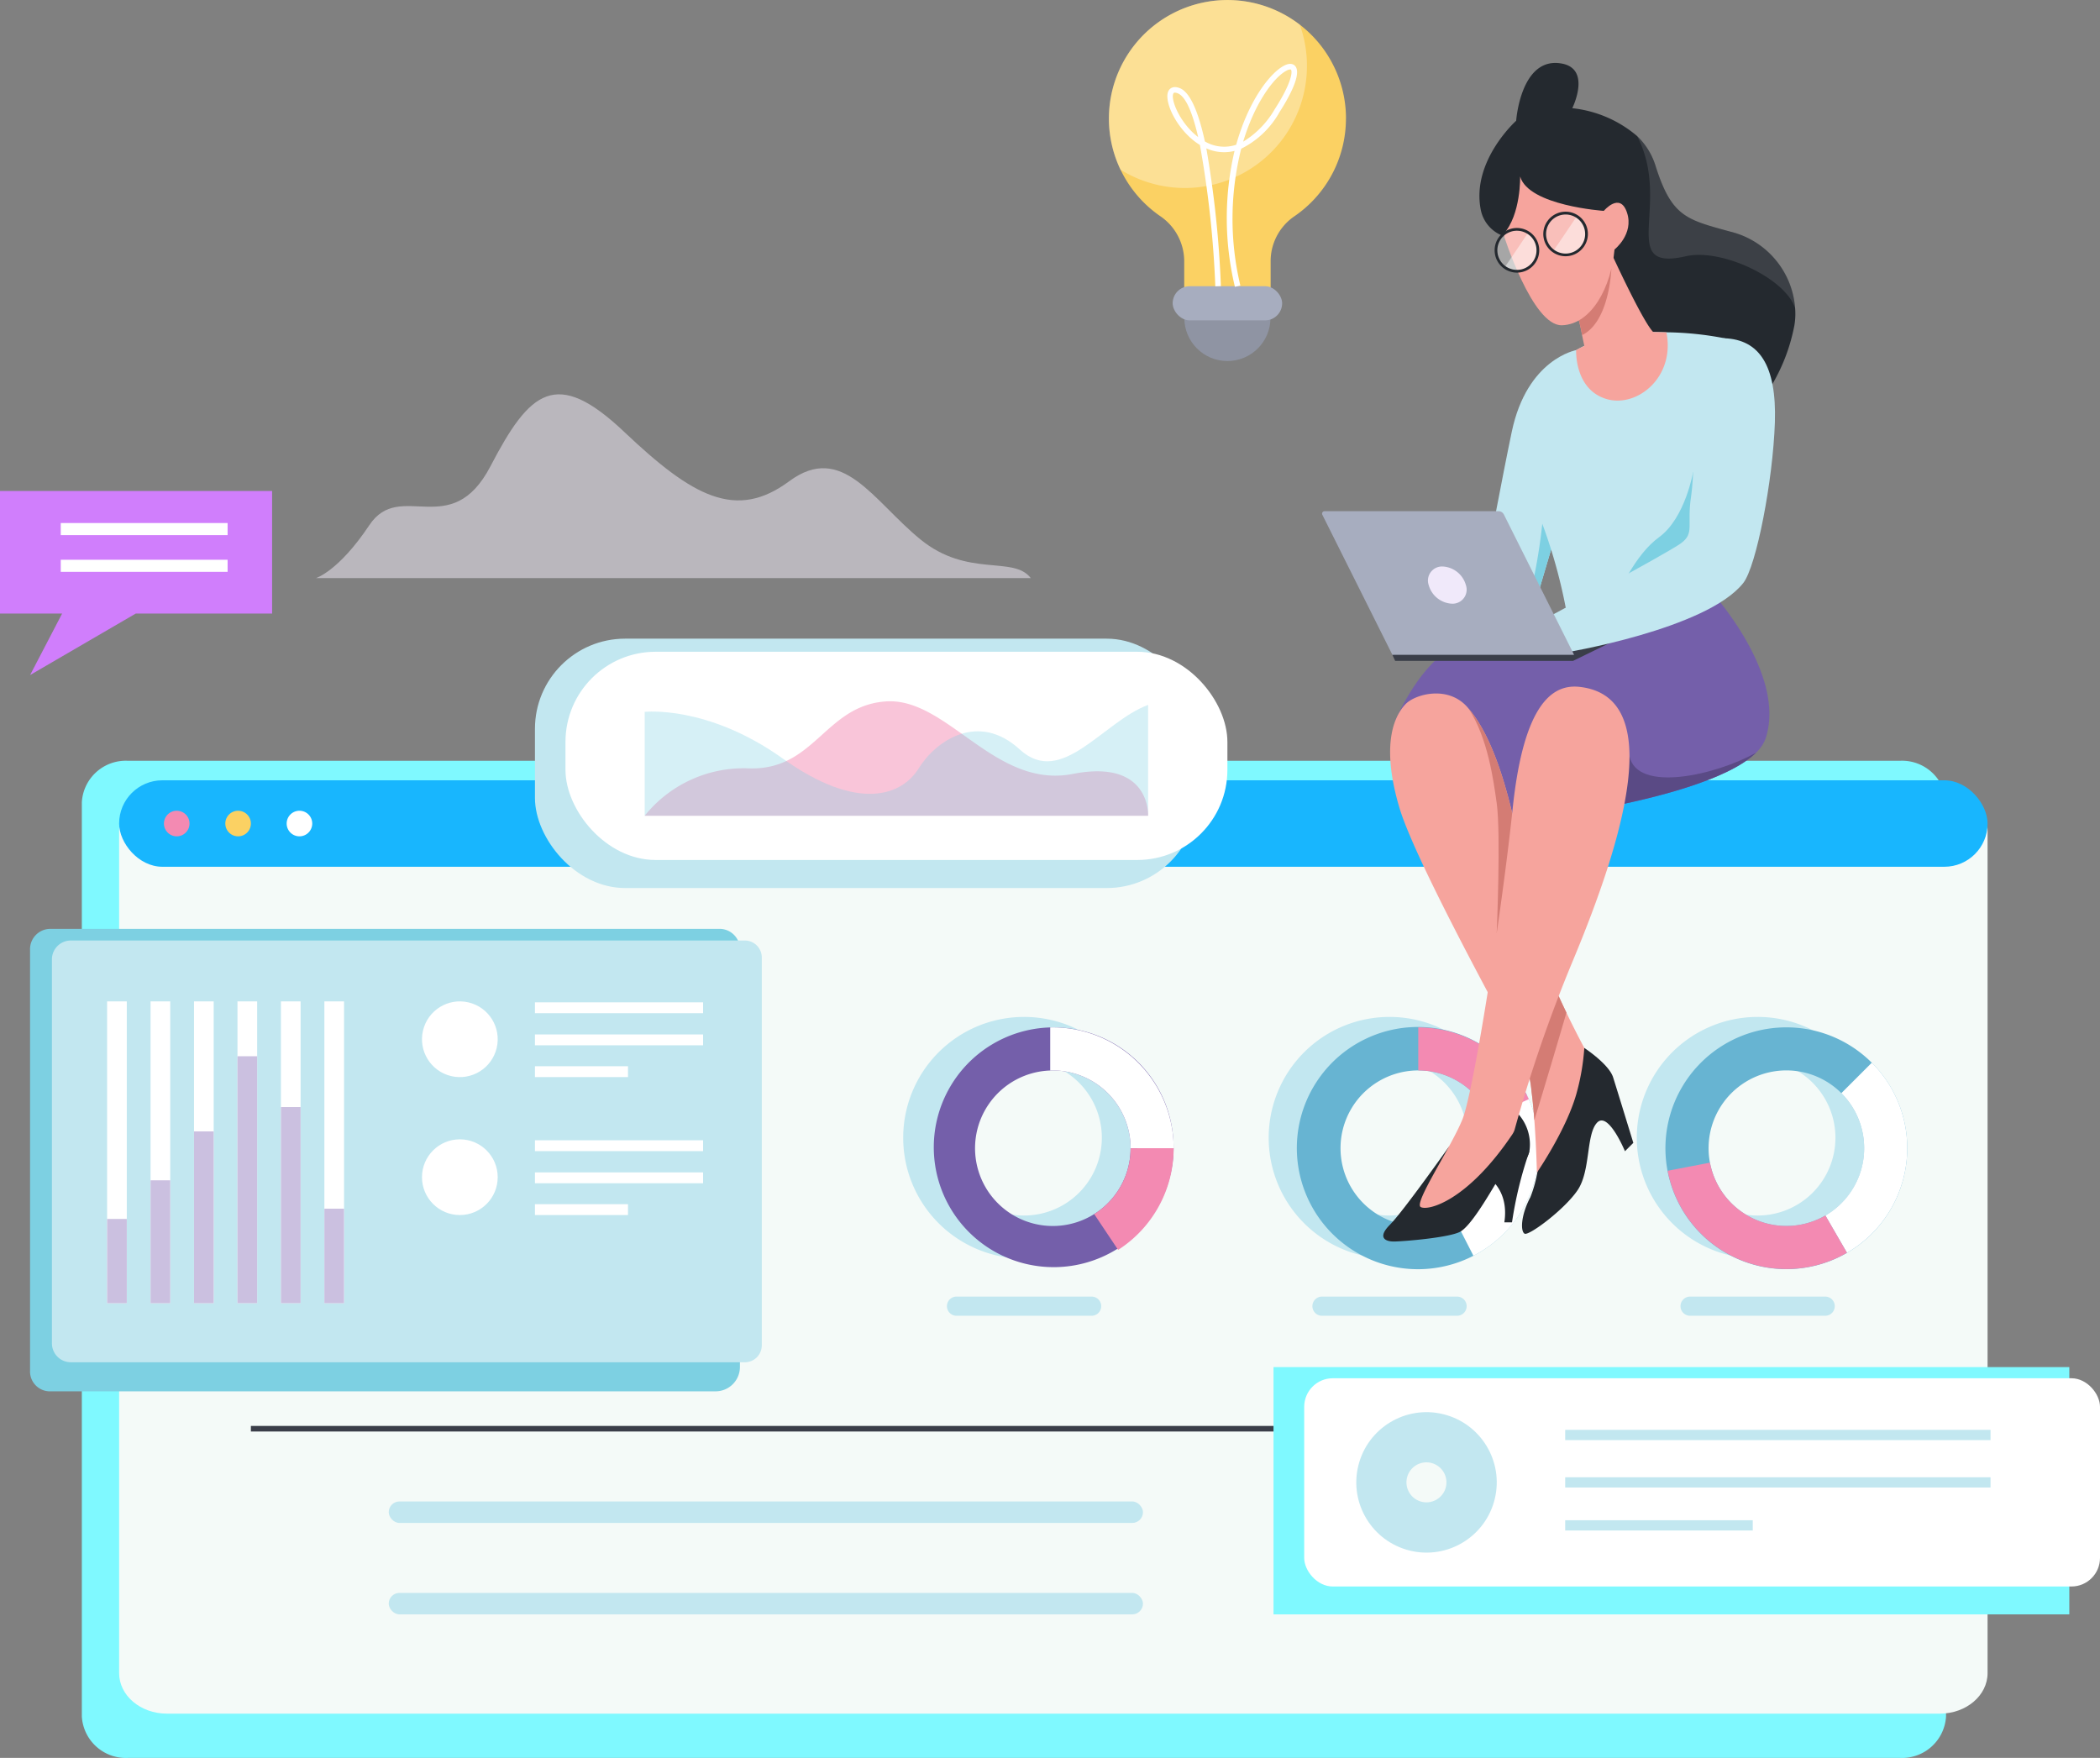 <svg xmlns="http://www.w3.org/2000/svg" width="220.589" height="184.667" viewBox="0 0 220.589 184.667">
  <rect x="0" y="0" width="220.589" height="184.667" fill="#808080" stroke="none"/>
  <g id="Grupo_86876" data-name="Grupo 86876" transform="translate(-591.893 -248.167)">
    <path id="Trazado_152474" data-name="Trazado 152474" d="M902.04,373.079s2.369-.708,5.605-5.562,8.585,1.749,12.722-6.187,6.889-10.394,14.058-3.6,11.723,9.323,17.315,5.181,8.8,2.03,13.783,6.1,9.762,1.666,11.6,4.069Z" transform="translate(-276.954 -64.185)" fill="#f0ebf7" opacity="0.52"/>
    <circle id="Elipse_8360" data-name="Elipse 8360" cx="4.524" cy="4.524" r="4.524" transform="translate(716.298 277.046)" fill="#8f94a3"/>
    <path id="Trazado_152479" data-name="Trazado 152479" d="M1027.512,468.229V564.28a4.63,4.63,0,0,1-4.868,4.347H836.56a4.63,4.63,0,0,1-4.868-4.347V468.229a4.63,4.63,0,0,1,4.868-4.348h186.083A4.63,4.63,0,0,1,1027.512,468.229Z" transform="translate(-231.203 -135.794)" fill="#7ff9ff"/>
    <path id="Trazado_152480" data-name="Trazado 152480" d="M1039.158,475.054v88.483c0,2.351-2.245,4.256-5.016,4.256H847.908c-2.77,0-5.016-1.905-5.016-4.256V475.054c0-2.931,2.8-5.307,6.254-5.307H1032.9C1036.359,469.747,1039.158,472.123,1039.158,475.054Z" transform="translate(-238.486 -139.609)" fill="#f4faf8"/>
    <g id="Grupo_86839" data-name="Grupo 86839" transform="translate(686.768 354.994)">
      <g id="Grupo_86833" data-name="Grupo 86833">
        <path id="Trazado_152481" data-name="Trazado 152481" d="M1091.151,540.837a12.694,12.694,0,1,0,12.694,12.694A12.693,12.693,0,0,0,1091.151,540.837Zm0,20.865a8.171,8.171,0,1,1,8.171-8.171A8.171,8.171,0,0,1,1091.151,561.7Z" transform="translate(-1078.457 -540.837)" fill="#c2e7f0"/>
      </g>
      <path id="Trazado_152482" data-name="Trazado 152482" d="M1106.788,626.878H1092.6a1.007,1.007,0,0,1-1.007-1.007h0a1.007,1.007,0,0,1,1.007-1.007h14.19a1.007,1.007,0,0,1,1.007,1.007h0A1.007,1.007,0,0,1,1106.788,626.878Z" transform="translate(-1086.999 -595.485)" fill="#c2e7f0"/>
      <g id="Grupo_86834" data-name="Grupo 86834" transform="translate(38.391)">
        <path id="Trazado_152483" data-name="Trazado 152483" d="M1200.955,540.837a12.694,12.694,0,1,0,12.694,12.694A12.693,12.693,0,0,0,1200.955,540.837Zm0,20.865a8.171,8.171,0,1,1,8.171-8.171A8.171,8.171,0,0,1,1200.955,561.7Z" transform="translate(-1188.261 -540.837)" fill="#c2e7f0"/>
      </g>
      <path id="Trazado_152484" data-name="Trazado 152484" d="M1216.592,626.878H1202.4a1.007,1.007,0,0,1-1.007-1.007h0a1.007,1.007,0,0,1,1.007-1.007h14.19a1.007,1.007,0,0,1,1.007,1.007h0A1.007,1.007,0,0,1,1216.592,626.878Z" transform="translate(-1158.411 -595.485)" fill="#c2e7f0"/>
      <g id="Grupo_86835" data-name="Grupo 86835" transform="translate(77.058)">
        <path id="Trazado_152485" data-name="Trazado 152485" d="M1311.547,540.837a12.694,12.694,0,1,0,12.694,12.694A12.693,12.693,0,0,0,1311.547,540.837Zm0,20.865a8.171,8.171,0,1,1,8.171-8.171A8.171,8.171,0,0,1,1311.547,561.7Z" transform="translate(-1298.853 -540.837)" fill="#c2e7f0"/>
      </g>
      <g id="Grupo_86836" data-name="Grupo 86836" transform="translate(3.021 1.099)">
        <path id="Trazado_152486" data-name="Trazado 152486" d="M1099.792,543.979c-.094,0-.184,0-.275.005a12.594,12.594,0,1,0,.275-.005Zm4.347,19.612a8.169,8.169,0,1,1-4.622-15.081c.09-.006.181-.008.275-.008a8.171,8.171,0,0,1,4.347,15.089Z" transform="translate(-1087.098 -543.979)" fill="#745faa"/>
      </g>
      <g id="Grupo_86837" data-name="Grupo 86837" transform="translate(41.411 1.099)">
        <path id="Trazado_152487" data-name="Trazado 152487" d="M1221.2,551.526c-.06-.14-.127-.278-.192-.415a12.723,12.723,0,1,0,.192.415Zm-7.88,12.417a8.088,8.088,0,0,1-3.727.9,8.171,8.171,0,1,1,6.987-12.411,7.956,7.956,0,0,1,.481.925,8.168,8.168,0,0,1-3.741,10.585Z" transform="translate(-1196.898 -543.979)" fill="#67b4d2"/>
      </g>
      <path id="Trazado_152488" data-name="Trazado 152488" d="M1252.831,569.941a12.69,12.69,0,0,1-6.9,11.3l-2.062-4.029a8.174,8.174,0,0,0,3.26-11.51l4.427-1.321A12.612,12.612,0,0,1,1252.831,569.941Z" transform="translate(-1186.032 -556.148)" fill="#fff"/>
      <g id="Grupo_86838" data-name="Grupo 86838" transform="translate(80.078 1.099)">
        <path id="Trazado_152489" data-name="Trazado 152489" d="M1329.155,547.692a12.7,12.7,0,1,0,3.724,8.981A12.64,12.64,0,0,0,1329.155,547.692Zm-4.875,16.05a8.172,8.172,0,1,1,4.076-7.069A8.126,8.126,0,0,1,1324.28,563.742Z" transform="translate(-1307.491 -543.979)" fill="#67b4d2"/>
      </g>
      <path id="Trazado_152490" data-name="Trazado 152490" d="M1327.184,626.878h-14.19a1.007,1.007,0,0,1-1.007-1.007h0a1.007,1.007,0,0,1,1.007-1.007h14.19a1.007,1.007,0,0,1,1.007,1.007h0A1.007,1.007,0,0,1,1327.184,626.878Z" transform="translate(-1230.337 -595.485)" fill="#c2e7f0"/>
      <path id="Trazado_152491" data-name="Trazado 152491" d="M1135.588,556.673h-4.523a8.171,8.171,0,0,0-8.171-8.171c-.094,0-.184,0-.275.008v-4.526c.09-.005.181-.005.275-.005A12.693,12.693,0,0,1,1135.588,556.673Z" transform="translate(-1107.178 -542.88)" fill="#fff"/>
      <path id="Trazado_152492" data-name="Trazado 152492" d="M1144.185,580.286a12.677,12.677,0,0,1-5.833,10.681l-2.513-3.762a8.168,8.168,0,0,0,3.823-6.918Z" transform="translate(-1115.776 -566.493)" fill="#f38ab2"/>
      <path id="Trazado_152493" data-name="Trazado 152493" d="M1244.811,551.526l-4.139,1.832a8.03,8.03,0,0,0-.481-.925,8.167,8.167,0,0,0-6.987-3.93v-4.523a12.692,12.692,0,0,1,11.414,7.133C1244.685,551.249,1244.751,551.386,1244.811,551.526Z" transform="translate(-1179.1 -542.88)" fill="#f38ab2"/>
      <path id="Trazado_152494" data-name="Trazado 152494" d="M1364.109,563.58a12.692,12.692,0,0,1-6.331,10.988l-2.269-3.919a8.172,8.172,0,0,0,1.678-12.853l3.2-3.2A12.643,12.643,0,0,1,1364.109,563.58Z" transform="translate(-1258.643 -549.787)" fill="#fff"/>
      <path id="Trazado_152495" data-name="Trazado 152495" d="M1326.963,594.1a12.7,12.7,0,0,1-18.835-8.615l4.444-.852a8.169,8.169,0,0,0,12.123,5.548Z" transform="translate(-1227.827 -569.323)" fill="#f38ab2"/>
    </g>
    <rect id="Rectángulo_7912" data-name="Rectángulo 7912" width="196.266" height="9.082" rx="4.541" transform="translate(604.406 330.138)" fill="#18b6fe"/>
    <g id="Grupo_86843" data-name="Grupo 86843" transform="translate(609.115 333.336)">
      <g id="Grupo_86840" data-name="Grupo 86840" transform="translate(12.891 0)">
        <path id="Trazado_152496" data-name="Trazado 152496" d="M895.914,480.237a1.343,1.343,0,1,1-1.343-1.343A1.343,1.343,0,0,1,895.914,480.237Z" transform="translate(-893.229 -478.894)" fill="#fff"/>
      </g>
      <g id="Grupo_86841" data-name="Grupo 86841" transform="translate(6.446 0)">
        <path id="Trazado_152497" data-name="Trazado 152497" d="M877.481,480.237a1.343,1.343,0,1,1-1.343-1.343A1.343,1.343,0,0,1,877.481,480.237Z" transform="translate(-874.795 -478.894)" fill="#fbd163"/>
      </g>
      <g id="Grupo_86842" data-name="Grupo 86842" transform="translate(0 0)">
        <path id="Trazado_152498" data-name="Trazado 152498" d="M859.045,480.237a1.343,1.343,0,1,1-1.343-1.343A1.343,1.343,0,0,1,859.045,480.237Z" transform="translate(-856.36 -478.894)" fill="#f38ab2"/>
      </g>
    </g>
    <path id="Trazado_152499" data-name="Trazado 152499" d="M818.118,562.965a2.088,2.088,0,0,1-1.986-2.178v-44.17a2.142,2.142,0,0,1,2.037-2.233h70.493a2.142,2.142,0,0,1,2.036,2.233V560.41a2.555,2.555,0,0,1-2.555,2.555Z" transform="translate(-221.083 -168.64)" fill="#7dd0e2"/>
    <path id="Trazado_152500" data-name="Trazado 152500" d="M824.692,562.182a1.986,1.986,0,0,1-1.986-1.986V519.864a1.985,1.985,0,0,1,1.986-1.986h70.795a1.786,1.786,0,0,1,1.786,1.786V560.4a1.786,1.786,0,0,1-1.786,1.786Z" transform="translate(-225.359 -170.911)" fill="#c2e7f0"/>
    <g id="Grupo_86850" data-name="Grupo 86850" transform="translate(603.144 353.362)">
      <g id="Grupo_86844" data-name="Grupo 86844" transform="translate(22.822)">
        <rect id="Rectángulo_7913" data-name="Rectángulo 7913" width="2.067" height="31.708" fill="#fff"/>
      </g>
      <g id="Grupo_86845" data-name="Grupo 86845" transform="translate(18.258)">
        <rect id="Rectángulo_7914" data-name="Rectángulo 7914" width="2.067" height="31.708" fill="#fff"/>
      </g>
      <g id="Grupo_86846" data-name="Grupo 86846" transform="translate(13.693)">
        <rect id="Rectángulo_7915" data-name="Rectángulo 7915" width="2.067" height="31.708" fill="#fff"/>
      </g>
      <g id="Grupo_86847" data-name="Grupo 86847" transform="translate(9.129)">
        <rect id="Rectángulo_7916" data-name="Rectángulo 7916" width="2.067" height="31.708" fill="#fff"/>
      </g>
      <g id="Grupo_86848" data-name="Grupo 86848" transform="translate(4.564)">
        <rect id="Rectángulo_7917" data-name="Rectángulo 7917" width="2.067" height="31.708" fill="#fff"/>
      </g>
      <g id="Grupo_86849" data-name="Grupo 86849" transform="translate(0)">
        <rect id="Rectángulo_7918" data-name="Rectángulo 7918" width="2.067" height="31.708" fill="#fff"/>
      </g>
    </g>
    <g id="Grupo_86851" data-name="Grupo 86851" transform="translate(625.966 375.139)">
      <rect id="Rectángulo_7919" data-name="Rectángulo 7919" width="2.067" height="9.931" transform="translate(0)" fill="#cbc0e0"/>
    </g>
    <g id="Grupo_86852" data-name="Grupo 86852" transform="translate(621.402 364.463)">
      <rect id="Rectángulo_7920" data-name="Rectángulo 7920" width="2.067" height="20.606" fill="#cbc0e0"/>
    </g>
    <g id="Grupo_86853" data-name="Grupo 86853" transform="translate(616.837 359.125)">
      <rect id="Rectángulo_7921" data-name="Rectángulo 7921" width="2.067" height="25.944" fill="#cbc0e0"/>
    </g>
    <g id="Grupo_86854" data-name="Grupo 86854" transform="translate(612.273 367.019)">
      <rect id="Rectángulo_7922" data-name="Rectángulo 7922" width="2.067" height="18.051" fill="#cbc0e0"/>
    </g>
    <g id="Grupo_86855" data-name="Grupo 86855" transform="translate(607.708 372.158)">
      <rect id="Rectángulo_7923" data-name="Rectángulo 7923" width="2.067" height="12.912" fill="#cbc0e0"/>
    </g>
    <g id="Grupo_86856" data-name="Grupo 86856" transform="translate(603.144 376.218)">
      <rect id="Rectángulo_7924" data-name="Rectángulo 7924" width="2.067" height="8.852" transform="translate(0)" fill="#cbc0e0"/>
    </g>
    <circle id="Elipse_8361" data-name="Elipse 8361" cx="3.977" cy="3.977" r="3.977" transform="translate(635.412 360.296) rotate(-76.718)" fill="#fff"/>
    <g id="Grupo_86857" data-name="Grupo 86857" transform="translate(648.085 353.461)">
      <rect id="Rectángulo_7925" data-name="Rectángulo 7925" width="17.663" height="1.141" fill="#fff"/>
      <rect id="Rectángulo_7926" data-name="Rectángulo 7926" width="17.663" height="1.141" transform="translate(0 3.374)" fill="#fff"/>
      <rect id="Rectángulo_7927" data-name="Rectángulo 7927" width="9.774" height="1.141" transform="translate(0 6.714)" fill="#fff"/>
    </g>
    <circle id="Elipse_8362" data-name="Elipse 8362" cx="3.977" cy="3.977" r="3.977" transform="translate(636.219 367.853)" fill="#fff"/>
    <g id="Grupo_86858" data-name="Grupo 86858" transform="translate(648.085 367.952)">
      <rect id="Rectángulo_7928" data-name="Rectángulo 7928" width="17.663" height="1.141" fill="#fff"/>
      <rect id="Rectángulo_7929" data-name="Rectángulo 7929" width="17.663" height="1.141" transform="translate(0 3.374)" fill="#fff"/>
      <rect id="Rectángulo_7930" data-name="Rectángulo 7930" width="9.774" height="1.141" transform="translate(0 6.714)" fill="#fff"/>
    </g>
    <path id="Trazado_152501" data-name="Trazado 152501" d="M1457.888,454.127a12.426,12.426,0,0,1-5.461,10.3,5.706,5.706,0,0,0-2.449,4.732v4.45H1440.9v-4.526a5.739,5.739,0,0,0-2.528-4.708,12.45,12.45,0,1,1,19.521-10.248Z" transform="translate(-724.614 -193.508)" fill="#fbd163"/>
    <rect id="Rectángulo_7931" data-name="Rectángulo 7931" width="11.499" height="3.589" rx="1.794" transform="translate(715.073 278.233)" fill="#a7adbf"/>
    <rect id="Rectángulo_7939" data-name="Rectángulo 7939" width="165.33" height="0.586" transform="translate(618.246 397.96)" fill="#3a3e49"/>
    <path id="Trazado_152531" data-name="Trazado 152531" d="M1457.653,484.284a30.946,30.946,0,0,1-.039-14.276,4.519,4.519,0,0,1-2.962-.269,109.1,109.1,0,0,1,1.529,14.469l-.585.024a107.332,107.332,0,0,0-1.619-14.848c-2.37-1.456-3.82-4.557-3.321-5.642.072-.157.371-.647,1.186-.339,1.161.437,2.023,2.71,2.659,5.609l.018.01a3.98,3.98,0,0,0,3.269.338c1.285-4.615,3.547-7.539,5.032-8.311.665-.346,1.01-.129,1.155.03.757.829-.7,3.4-1.637,4.856a9.382,9.382,0,0,1-4.022,3.84,30.179,30.179,0,0,0-.088,14.382Zm5.805-22.835a.886.886,0,0,0-.37.118c-1.308.68-3.32,3.326-4.566,7.47a9.619,9.619,0,0,0,3.321-3.421c1.848-2.876,1.844-3.983,1.7-4.144A.112.112,0,0,0,1463.459,461.449Zm-12.1,2.438a.161.161,0,0,0-.173.1c-.295.642.706,3.119,2.607,4.564-.566-2.458-1.279-4.268-2.16-4.6A.8.8,0,0,0,1451.361,463.888Z" transform="translate(-736.043 -205.987)" fill="#fff"/>
    <g id="Grupo_86866" data-name="Grupo 86866" transform="translate(648.085 315.258)">
      <rect id="Rectángulo_7942" data-name="Rectángulo 7942" width="69.53" height="26.197" rx="9.471" fill="#c2e7f0"/>
      <rect id="Rectángulo_7943" data-name="Rectángulo 7943" width="69.53" height="21.875" rx="9.471" transform="translate(3.207 1.375)" fill="#fff"/>
      <path id="Trazado_152532" data-name="Trazado 152532" d="M1000.8,458.029h52.88s.293-6.006-7.91-4.395-13.183-8.056-19.629-7.617-7.47,7.324-14.5,7.031A13.325,13.325,0,0,0,1000.8,458.029Z" transform="translate(-989.27 -439.425)" fill="#f38ab2" opacity="0.49"/>
      <path id="Trazado_152533" data-name="Trazado 152533" d="M1000.8,458.737V447.824s6.592-.747,14.5,4.9,12.524,3.889,14.282,1.033,6.226-6.006,10.62-1.978,8.718-2.93,13.478-4.688v11.645Z" transform="translate(-989.27 -440.133)" fill="#7dd0e2" opacity="0.31"/>
    </g>
    <path id="Trazado_152534" data-name="Trazado 152534" d="M897.916,496.605" transform="translate(-274.272 -157.076)" fill="none" stroke="#3a3e49" stroke-miterlimit="10" stroke-width="2"/>
    <path id="Trazado_152535" data-name="Trazado 152535" d="M897.916,472.238" transform="translate(-274.272 -141.229)" fill="none" stroke="#3a3e49" stroke-miterlimit="10" stroke-width="2"/>
    <path id="Trazado_152536" data-name="Trazado 152536" d="M1259.591,352.29l-.568,1.925-3.686,12.466-.712,2.405-6.46-1.561,2.01-5.177s1.576-8.5,2.581-13.28c1.611-7.667,6.762-8.569,6.762-8.569Z" transform="translate(-502.061 -55.55)" fill="#c2e7f0"/>
    <path id="Trazado_152537" data-name="Trazado 152537" d="M1271.038,379.73l-3.685,12.466-.712-.255a58.372,58.372,0,0,0,1.524-9.888C1268.223,380.351,1269.5,379.786,1271.038,379.73Z" transform="translate(-514.077 -81.065)" fill="#7dd0e2"/>
    <path id="Trazado_152538" data-name="Trazado 152538" d="M1284.664,281.77a19.354,19.354,0,0,1-2.308,6.17,21.529,21.529,0,0,1-1.45,2.2,14.853,14.853,0,0,1-1.028,1.245l-5.411-.773-7.359-1.052-1.4-.2s-.047.129-.12.29c-.211.472-.633,1.233-.65-.135,0-.407.026-1,.1-1.852.082-.817.208-1.869.4-3.211.079-.569.138-1.11.179-1.629a17.239,17.239,0,0,0-.349-5.393q-.066-.273-.141-.527c-.056-.2-.117-.393-.182-.577a9.636,9.636,0,0,0-.891-1.9,6.462,6.462,0,0,0-1.219-1.479c-.085-.07-.149-.123-.19-.152l-.05-.035a22.349,22.349,0,0,1-2.663.337c-.351.023-.726.044-1.113.05h-.061c-.085,0-.173,0-.26,0-.249,0-.5,0-.762-.015-.085,0-.167-.009-.252-.012a.354.354,0,0,0-.058,0c-.451-.029-.908-.076-1.353-.149a8.326,8.326,0,0,1-1.9-.527l-.082-.035c-.018-.009-.036-.015-.053-.023-.076-.035-.149-.07-.223-.108a3.679,3.679,0,0,1-2.092-2.628c-1.025-5.127,3.715-9.366,3.715-9.366s.475-6.818,4.807-6.006c3.126.586,1.087,4.687,1.087,4.687a12.551,12.551,0,0,1,6.806,2.924,7.242,7.242,0,0,1,1.927,3.082c1.7,5.42,3.258,5.69,7.857,6.958a8.944,8.944,0,0,1,6.82,8.065A7.241,7.241,0,0,1,1284.664,281.77Z" transform="translate(-504.283 0.568)" fill="#24292f"/>
    <path id="Trazado_152539" data-name="Trazado 152539" d="M1229.546,573.607s-4.787,6.772-6.154,8.14-.476,1.77.4,1.77,5.957-.405,7.031-1.062,2.722-3.443,3.6-4.907,3.125-1.465,3.614-3.516a4.786,4.786,0,0,0-1.114-3.848Z" transform="translate(-485.491 -204.929)" fill="#24292f"/>
    <path id="Trazado_152540" data-name="Trazado 152540" d="M1265.185,427.991a3.924,3.924,0,0,1-1.017,1.529c-3.012,2.959-11.255,4.884-15.738,5.745-1.8.349-3,.522-3,.522l-15.615.44-3.557-10.034s2.5-6.079,6.472-7.983,26.528-5.859,26.528-5.859S1267.412,421.127,1265.185,427.991Z" transform="translate(-487.816 -102.28)" fill="#745faa"/>
    <path id="Trazado_152541" data-name="Trazado 152541" d="M1305.405,461.46c-3.012,2.959-11.255,4.884-15.738,5.745l2.445-5.389C1292.917,465.712,1301.194,463.808,1305.405,461.46Z" transform="translate(-529.053 -134.219)" fill="#5a4a85"/>
    <path id="Trazado_152542" data-name="Trazado 152542" d="M1270.915,550.151s2.588,1.7,3.027,3.089,2.124,6.885,2.124,6.885l-.879.879s-1.757-4.248-2.93-3-.659,5.054-2.05,7.1-5.107,4.8-5.557,4.563-.411-1.926.6-3.831a13.451,13.451,0,0,0,.933-5.273Z" transform="translate(-512.604 -191.901)" fill="#24292f"/>
    <path id="Trazado_152543" data-name="Trazado 152543" d="M1245.141,480.888a23.479,23.479,0,0,1-.744,4.5c-.987,3.882-4.237,8.6-4.237,8.6s-.052-2.669-.266-5.5c-.015-.2-.03-.4-.047-.606-.067-.823-.149-1.646-.249-2.405a11.891,11.891,0,0,0-.709-3.173c-.006-.012-.009-.023-.015-.032-.152-.3-.486-.923-.949-1.784-2.856-5.308-10.708-19.752-12.219-24.876-1.758-5.959-.85-9.263.668-10.848.964-1.008,4.389-2.013,6.463.3.052.058.1.117.152.176,4.146,4.86,5.7,16.377,6.4,21.269q.044.277.079.527a37.393,37.393,0,0,0,2.977,8.411l0,0c.278.607.554,1.189.814,1.735C1244.3,479.332,1245.141,480.888,1245.141,480.888Z" transform="translate(-486.829 -122.637)" fill="#f6a49d"/>
    <path id="Trazado_152544" data-name="Trazado 152544" d="M1251.278,471.768s.445-10.476,0-13.626c-.346-2.44-.926-6.841-2.953-9.955,4.145,4.86,5.7,16.377,6.4,21.269C1252.845,470.775,1251.278,471.768,1251.278,471.768Z" transform="translate(-502.165 -125.587)" fill="#d47c74"/>
    <path id="Trazado_152545" data-name="Trazado 152545" d="M1267.785,536.322c-.767,2.637-2.229,7.57-3.372,11.3-.015-.2-.029-.4-.047-.606-.068-.823-.149-1.646-.249-2.405a11.889,11.889,0,0,0-.709-3.173.3.3,0,0,0-.015-.032c-.152-.3-.486-.923-.949-1.784,1.822-2.022,4.412-4.916,4.524-5.039l0,0C1267.25,535.194,1267.525,535.777,1267.785,536.322Z" transform="translate(-511.349 -181.777)" fill="#d47c74"/>
    <path id="Trazado_152546" data-name="Trazado 152546" d="M1250.453,441.62c-2.769-.313-5.859,1.611-7.031,12.744s-4.1,29.736-5.273,32.666-5.127,8.789-4.395,9.228,4.88-.562,9.642-7.652a1.832,1.832,0,0,0,.249-.548,149.861,149.861,0,0,1,6.076-17.623C1255.148,457.44,1259.535,442.645,1250.453,441.62Z" transform="translate(-492.631 -121.296)" fill="#f6a49d"/>
    <path id="Trazado_152547" data-name="Trazado 152547" d="M1256.061,588.66h.806a41.088,41.088,0,0,1,1.831-7.47l-4.248,2.818S1256.574,585.328,1256.061,588.66Z" transform="translate(-506.149 -212.087)" fill="#24292f"/>
    <path id="Trazado_152548" data-name="Trazado 152548" d="M1290.727,347.7c-1.392,4.248-4.468,10.107-4.614,14.355s-14.915,2.856-14.915,2.856a55.38,55.38,0,0,0-2.883-10.4c-1.9-4.541.293-7.837.659-10.62s0-5.274,3.15-6.958l0,0a16.251,16.251,0,0,1,5.6-1.9s1.737-.038,3.882.029a33.854,33.854,0,0,1,6.117.63C1291.02,336.5,1292.119,343.455,1290.727,347.7Z" transform="translate(-514.668 -51.988)" fill="#c2e7f0"/>
    <path id="Trazado_152549" data-name="Trazado 152549" d="M1299.631,377.051s-.836,4.862-3.571,6.86-3.941,5.7-5.026,6.542,7.593-.213,7.8-.612,2.35-6.552,2.35-6.845S1299.631,377.051,1299.631,377.051Z" transform="translate(-529.881 -79.323)" fill="#7dd0e2"/>
    <path id="Trazado_152550" data-name="Trazado 152550" d="M1283.789,342.063c-3.36-1.025-3.158-5.127-3.158-5.127l0,0a16.251,16.251,0,0,1,5.6-1.9s1.737-.038,3.882.029C1291.054,339.813,1286.988,343.039,1283.789,342.063Z" transform="translate(-523.175 -51.988)" fill="#f6a49d"/>
    <path id="Trazado_152551" data-name="Trazado 152551" d="M1251.414,421.764v-1.245l-18.693,1.245-7.3,2.783.293.635h18.693Z" transform="translate(-487.272 -107.593)" fill="#3a3e49"/>
    <path id="Trazado_152552" data-name="Trazado 152552" d="M1270.056,366.634s13.245-7.092,14.709-8.166.586-1.88,1.074-5.005.177-16.664,3.516-16.528c3.592.146,5.469,2.783,5.273,8.838s-1.94,15.123-3.32,16.87c-3.858,4.881-18.909,7.349-18.909,7.349Z" transform="translate(-516.298 -53.232)" fill="#c2e7f0"/>
    <path id="Trazado_152553" data-name="Trazado 152553" d="M1222.829,388.888h-18.271a.259.259,0,0,0-.232.374l7.359,14.713h19.083l-7.371-14.736A.635.635,0,0,0,1222.829,388.888Z" transform="translate(-473.532 -87.021)" fill="#a7adbf"/>
    <path id="Trazado_152554" data-name="Trazado 152554" d="M1283.275,323.587c-1.814-.164-2.291-2.537-2.772-4.872a16.246,16.246,0,0,0-.829-3.064.1.1,0,0,1-.012-.023c-1.172-2.637,3.613-6.2,3.613-6.2.05.146,3.516,7.743,4.687,8.947S1285.961,323.83,1283.275,323.587Z" transform="translate(-522.426 -35.343)" fill="#f6a49d"/>
    <path id="Trazado_152555" data-name="Trazado 152555" d="M1283.945,316.056s0,.056-.009.158c-.053.917-.454,5.537-3.067,6.811a16.272,16.272,0,0,0-.829-3.064Z" transform="translate(-522.792 -39.654)" fill="#d47c74"/>
    <path id="Trazado_152556" data-name="Trazado 152556" d="M1240.132,407.46a1.476,1.476,0,0,1-1.466,1.953,2.668,2.668,0,0,1-2.44-1.953,1.476,1.476,0,0,1,1.466-1.953A2.668,2.668,0,0,1,1240.132,407.46Z" transform="translate(-494.258 -97.829)" fill="#f0e9fa"/>
    <path id="Trazado_152557" data-name="Trazado 152557" d="M1258.779,294.393s3.027,9.668,6.152,9.57,5.176-4.053,5.518-7.959c0,0,2.05-1.611,1.318-3.858s-2.442-.2-2.442-.2-7.91-.537-8.789-3.613C1260.536,288.338,1260.635,292.342,1258.779,294.393Z" transform="translate(-508.964 -21.627)" fill="#f6a49d"/>
    <g id="Grupo_86869" data-name="Grupo 86869" transform="translate(748.889 270.395)">
      <g id="Grupo_86867" data-name="Grupo 86867" transform="translate(5.11 0)">
        <path id="Trazado_152558" data-name="Trazado 152558" d="M1275.425,300.729a2.112,2.112,0,1,1-.766-.855A2.086,2.086,0,0,1,1275.425,300.729Z" transform="translate(-1271.185 -299.31)" fill="#fff" opacity="0.3"/>
        <path id="Trazado_152559" data-name="Trazado 152559" d="M1277.054,301.342a2.11,2.11,0,0,1-3.13,2.637c.748-1.079,1.683-2.475,2.363-3.492A2.086,2.086,0,0,1,1277.054,301.342Z" transform="translate(-1272.813 -299.923)" fill="#fff" opacity="0.47"/>
        <path id="Trazado_152560" data-name="Trazado 152560" d="M1275.2,300.192a2.344,2.344,0,0,0-4.236,2.007c.009.017.014.032.023.05a2.344,2.344,0,0,0,4.213-2.057Zm-3.311,2.7a2.1,2.1,0,0,1-.6-.691c-.015-.023-.026-.05-.038-.073a2.052,2.052,0,1,1,.641.765Z" transform="translate(-1270.748 -298.875)" fill="#24292f"/>
      </g>
      <g id="Grupo_86868" data-name="Grupo 86868" transform="translate(0 1.721)">
        <path id="Trazado_152561" data-name="Trazado 152561" d="M1260.809,305.652a2.112,2.112,0,1,1-.766-.855A2.082,2.082,0,0,1,1260.809,305.652Z" transform="translate(-1256.569 -304.233)" fill="#fff" opacity="0.3"/>
        <path id="Trazado_152562" data-name="Trazado 152562" d="M1262.438,306.266a2.11,2.11,0,0,1-3.13,2.637c.748-1.079,1.683-2.475,2.364-3.492A2.085,2.085,0,0,1,1262.438,306.266Z" transform="translate(-1258.197 -304.847)" fill="#fff" opacity="0.47"/>
        <path id="Trazado_152563" data-name="Trazado 152563" d="M1260.694,305.386a2.128,2.128,0,0,0-.111-.272,2.348,2.348,0,0,0-3.135-1.078,1.115,1.115,0,0,0-.1.056,2.273,2.273,0,0,0-.568.436,2.346,2.346,0,0,0,1.822,3.958,2.4,2.4,0,0,0,.905-.237A2.343,2.343,0,0,0,1260.694,305.386Zm-3.422,2.426a2.059,2.059,0,0,1-.219-3.152c.017-.017.035-.035.053-.05a1.932,1.932,0,0,1,.469-.316,2.056,2.056,0,0,1,2,.114,2.007,2.007,0,0,1,.75.832c.021.044.041.088.059.132a2.059,2.059,0,0,1-1,2.619,2,2,0,0,1-.905.208A2.075,2.075,0,0,1,1257.272,307.812Z" transform="translate(-1256.131 -303.798)" fill="#24292f"/>
      </g>
    </g>
    <g id="Grupo_86871" data-name="Grupo 86871" transform="translate(591.892 299.743)">
      <path id="Trazado_152565" data-name="Trazado 152565" d="M807.1,382.813h28.586V395.69H821.365l-11.1,6.459,3.364-6.459H807.1Z" transform="translate(-807.102 -382.813)" fill="#d07efc"/>
      <rect id="Rectángulo_7947" data-name="Rectángulo 7947" width="17.526" height="1.27" transform="translate(23.909 4.639) rotate(180)" fill="#fff"/>
      <rect id="Rectángulo_7948" data-name="Rectángulo 7948" width="17.526" height="1.269" transform="translate(23.909 8.496) rotate(180)" fill="#fff"/>
    </g>
    <rect id="Rectángulo_7949" data-name="Rectángulo 7949" width="79.227" height="2.256" rx="1.128" transform="translate(632.726 405.895)" fill="#c2e7f0"/>
    <rect id="Rectángulo_7950" data-name="Rectángulo 7950" width="79.227" height="2.256" rx="1.128" transform="translate(632.726 415.5)" fill="#c2e7f0"/>
    <path id="Trazado_152589" data-name="Trazado 152589" d="M1315.55,294.277c-1.02-3.179-7.752-6.339-11.487-5.477-7.261,1.675-1.412-5.524-5.118-12.628a7.241,7.241,0,0,1,1.928,3.082c1.7,5.42,3.258,5.69,7.857,6.958A8.944,8.944,0,0,1,1315.55,294.277Z" transform="translate(-535.087 -13.714)" fill="#fff" opacity="0.11"/>
    <path id="Trazado_152590" data-name="Trazado 152590" d="M1453.792,448.593a12.826,12.826,0,0,1-19.594,10.9,12.451,12.451,0,0,1,18.844-15.22A12.74,12.74,0,0,1,1453.792,448.593Z" transform="translate(-724.614 -193.508)" fill="#fff" opacity="0.32"/>
    <rect id="Rectángulo_7934" data-name="Rectángulo 7934" width="83.593" height="25.976" transform="translate(725.666 391.78)" fill="#7ff9ff"/>
    <rect id="Rectángulo_7935" data-name="Rectángulo 7935" width="83.593" height="21.875" rx="3" transform="translate(728.889 392.952)" fill="#fff"/>
    <circle id="Elipse_8364" data-name="Elipse 8364" cx="7.373" cy="7.373" r="7.373" transform="matrix(0.237, -0.972, 0.972, 0.237, 732.824, 409.31)" fill="#c2e7f0"/>
    <path id="Trazado_152504" data-name="Trazado 152504" d="M1233.853,706.6a2.1,2.1,0,1,1-2.1-2.1A2.1,2.1,0,0,1,1233.853,706.6Z" transform="translate(-490.023 -302.713)" fill="#f4faf8"/>
    <rect id="Rectángulo_7936" data-name="Rectángulo 7936" width="44.677" height="1.076" transform="translate(756.305 403.352)" fill="#c2e7f0"/>
    <rect id="Rectángulo_7937" data-name="Rectángulo 7937" width="19.702" height="1.076" transform="translate(756.305 407.868)" fill="#c2e7f0"/>
    <rect id="Rectángulo_7938" data-name="Rectángulo 7938" width="44.677" height="1.076" transform="translate(756.305 398.372)" fill="#c2e7f0"/>
  </g>
</svg>

